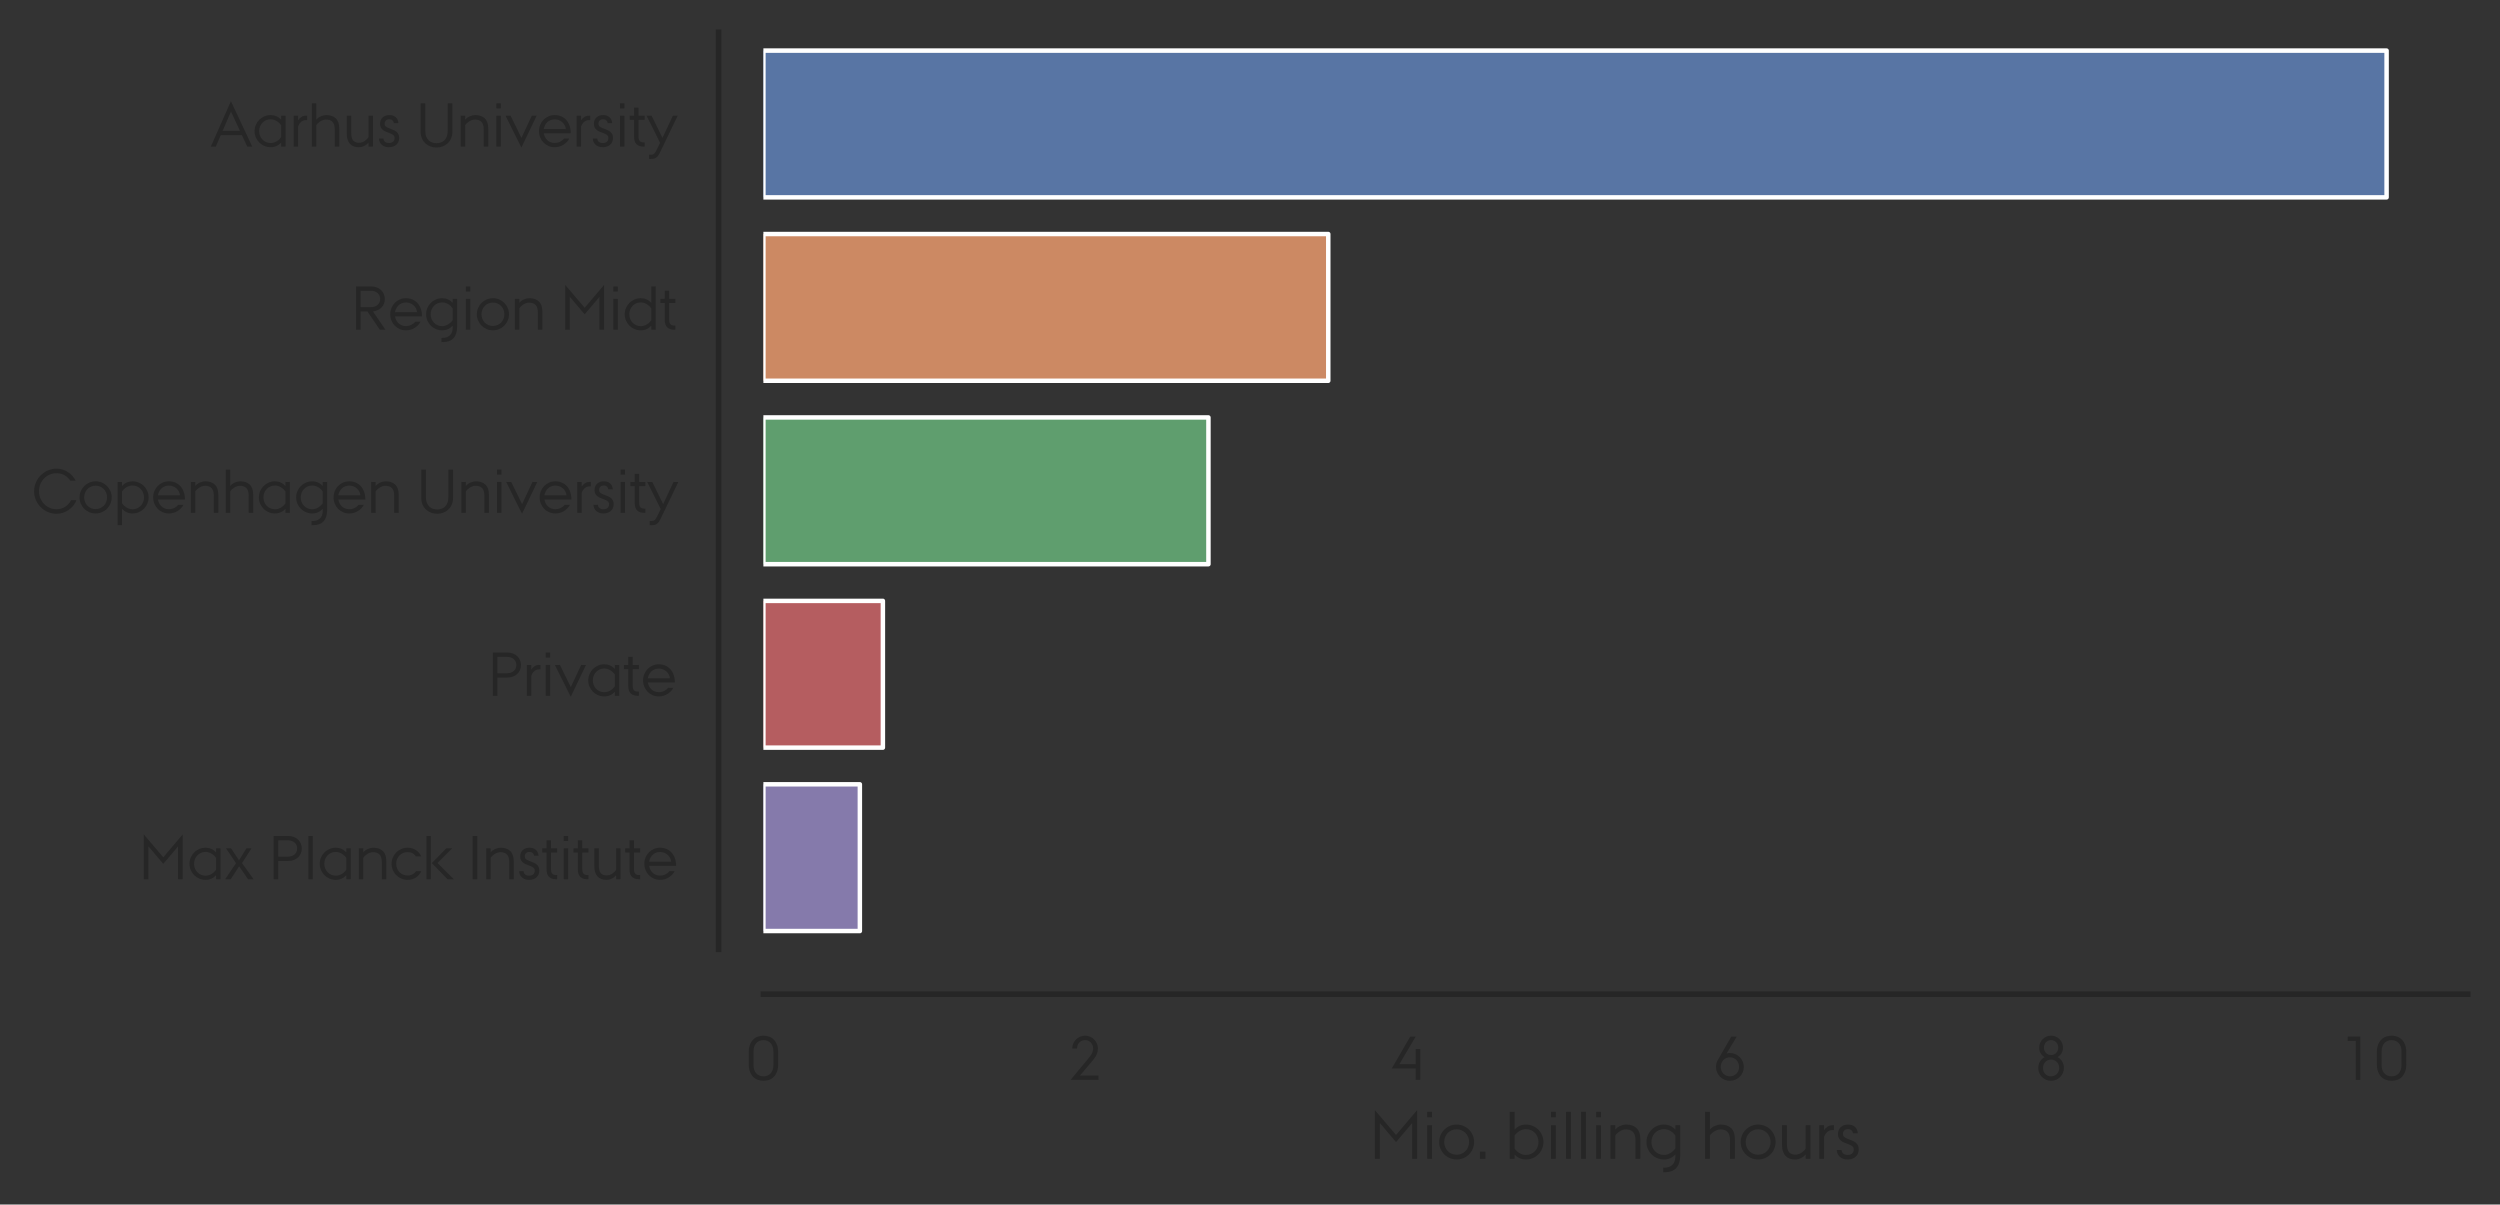 <?xml version="1.0" encoding="utf-8" standalone="no"?>
<!DOCTYPE svg PUBLIC "-//W3C//DTD SVG 1.1//EN"
  "http://www.w3.org/Graphics/SVG/1.1/DTD/svg11.dtd">
<!-- Created with matplotlib (https://matplotlib.org/) -->
<svg height="268.891pt" version="1.1" viewBox="0 0 558.09 268.891" width="558.09pt" xmlns="http://www.w3.org/2000/svg" xmlns:xlink="http://www.w3.org/1999/xlink">
 <rect x="0" y="0" width="558.09" height="268.891" fill="#333333" stroke="none"/>
 <defs>
  <style type="text/css">
*{stroke-linecap:butt;stroke-linejoin:round;white-space:pre;}
  </style>
 </defs>
 <g id="figure_1">
  <g id="patch_1">
   <path d="M 0 268.891 
L 558.09 268.891 
L 558.09 0 
L 0 0 
z
" style="fill:none;"/>
  </g>
  <g id="axes_1">
   <g id="patch_2">
    <path d="M 170.415 211.941 
L 550.89 211.941 
L 550.89 7.2 
L 170.415 7.2 
z
" style="fill:none;"/>
   </g>
   <g id="matplotlib.axis_1">
    <g id="xtick_1">
     <g id="text_1">
      <!-- 0 -->
      <defs>
       <path d="M 4.703 44.797 
Q 4.703 51.594 6.594 56.641 
Q 8.5 61.703 11.703 65 
Q 14.906 68.297 19.25 69.891 
Q 23.594 71.5 28.5 71.5 
Q 33.406 71.5 37.75 69.891 
Q 42.094 68.297 45.297 65 
Q 48.5 61.703 50.391 56.641 
Q 52.297 51.594 52.297 44.797 
L 52.297 25.203 
Q 52.297 18.297 50.391 13.25 
Q 48.5 8.203 45.297 4.891 
Q 42.094 1.594 37.75 0.047 
Q 33.406 -1.5 28.5 -1.5 
Q 23.594 -1.5 19.25 0.094 
Q 14.906 1.703 11.703 5 
Q 8.5 8.297 6.594 13.344 
Q 4.703 18.406 4.703 25.203 
z
M 12.406 23.797 
Q 12.406 19.297 13.703 15.891 
Q 15 12.5 17.141 10.25 
Q 19.297 8 22.25 6.844 
Q 25.203 5.703 28.5 5.703 
Q 31.797 5.703 34.75 6.844 
Q 37.703 8 39.844 10.25 
Q 42 12.5 43.297 15.891 
Q 44.594 19.297 44.594 23.797 
L 44.594 46.203 
Q 44.594 50.703 43.297 54.094 
Q 42 57.5 39.844 59.75 
Q 37.703 62 34.75 63.141 
Q 31.797 64.297 28.5 64.297 
Q 25.203 64.297 22.25 63.141 
Q 19.297 62 17.141 59.75 
Q 15 57.5 13.703 54.094 
Q 12.406 50.703 12.406 46.203 
z
" id="AUPassata-Regular-48"/>
      </defs>
      <g style="fill:#262626;" transform="translate(166.497 241.066)scale(0.138 -0.138)">
       <use xlink:href="#AUPassata-Regular-48"/>
      </g>
     </g>
    </g>
    <g id="xtick_2">
     <g id="text_2">
      <!-- 2 -->
      <defs>
       <path d="M 35.594 37.703 
Q 40.797 44.297 40.797 50.703 
Q 40.797 53.5 39.797 56 
Q 38.797 58.5 37.094 60.344 
Q 35.406 62.203 33 63.25 
Q 30.594 64.297 27.797 64.297 
Q 24.906 64.297 22.5 63.25 
Q 20.094 62.203 18.344 60.344 
Q 16.594 58.5 15.641 56 
Q 14.703 53.5 14.703 50.703 
L 7 50.703 
Q 7 55 8.641 58.797 
Q 10.297 62.594 13.094 65.391 
Q 15.906 68.203 19.703 69.844 
Q 23.5 71.5 27.797 71.5 
Q 32.094 71.5 35.844 69.844 
Q 39.594 68.203 42.391 65.391 
Q 45.203 62.594 46.844 58.797 
Q 48.5 55 48.5 50.703 
Q 48.5 45.906 46.703 41.547 
Q 44.906 37.203 40.703 32.094 
L 19.5 7 
L 49.5 7 
L 49.5 0 
L 4.297 0 
z
" id="AUPassata-Regular-50"/>
      </defs>
      <g style="fill:#262626;" transform="translate(238.398 241.066)scale(0.138 -0.138)">
       <use xlink:href="#AUPassata-Regular-50"/>
      </g>
     </g>
    </g>
    <g id="xtick_3">
     <g id="text_3">
      <!-- 4 -->
      <defs>
       <path d="M 32.703 70 
L 41.5 70 
L 15.203 25.5 
L 41.5 25.5 
L 41.5 50 
L 49 50 
L 49 0 
L 41.5 0 
L 41.5 18.5 
L 2.906 18.5 
z
" id="AUPassata-Regular-52"/>
      </defs>
      <g style="fill:#262626;" transform="translate(310.3 241.066)scale(0.138 -0.138)">
       <use xlink:href="#AUPassata-Regular-52"/>
      </g>
     </g>
    </g>
    <g id="xtick_4">
     <g id="text_4">
      <!-- 6 -->
      <defs>
       <path d="M 31.094 70 
L 39.906 70 
L 23.5 42.594 
Q 24.594 43 25.891 43.25 
Q 27.203 43.5 28.797 43.5 
Q 33.406 43.5 37.5 41.75 
Q 41.594 40 44.688 36.891 
Q 47.797 33.797 49.547 29.688 
Q 51.297 25.594 51.297 21 
Q 51.297 16.297 49.547 12.25 
Q 47.797 8.203 44.688 5.094 
Q 41.594 2 37.5 0.25 
Q 33.406 -1.5 28.797 -1.5 
Q 24.094 -1.5 20.047 0.25 
Q 16 2 12.891 5.094 
Q 9.797 8.203 8.047 12.25 
Q 6.297 16.297 6.297 21 
Q 6.297 27.406 9.594 32.703 
z
M 28.797 5.703 
Q 32 5.703 34.75 6.891 
Q 37.5 8.094 39.453 10.141 
Q 41.406 12.203 42.5 15 
Q 43.594 17.797 43.594 21 
Q 43.594 24.203 42.5 27.047 
Q 41.406 29.906 39.453 32 
Q 37.5 34.094 34.75 35.297 
Q 32 36.5 28.797 36.5 
Q 25.594 36.5 22.844 35.297 
Q 20.094 34.094 18.141 32 
Q 16.203 29.906 15.094 27.047 
Q 14 24.203 14 21 
Q 14 17.797 15.094 15 
Q 16.203 12.203 18.141 10.141 
Q 20.094 8.094 22.844 6.891 
Q 25.594 5.703 28.797 5.703 
z
" id="AUPassata-Regular-54"/>
      </defs>
      <g style="fill:#262626;" transform="translate(382.202 241.066)scale(0.138 -0.138)">
       <use xlink:href="#AUPassata-Regular-54"/>
      </g>
     </g>
    </g>
    <g id="xtick_5">
     <g id="text_5">
      <!-- 8 -->
      <defs>
       <path d="M 16.906 36.797 
Q 12.703 39.297 10.391 43.141 
Q 8.094 47 8.094 52.203 
Q 8.094 56.203 9.594 59.703 
Q 11.094 63.203 13.75 65.844 
Q 16.406 68.5 19.906 70 
Q 23.406 71.5 27.406 71.5 
Q 31.406 71.5 34.906 70 
Q 38.406 68.5 41 65.844 
Q 43.594 63.203 45.094 59.703 
Q 46.594 56.203 46.594 52.203 
Q 46.594 47 44.25 43.141 
Q 41.906 39.297 37.797 36.797 
Q 42.594 34.203 45.344 29.641 
Q 48.094 25.094 48.094 19.203 
Q 48.094 14.906 46.438 11.156 
Q 44.797 7.406 42 4.594 
Q 39.203 1.797 35.453 0.141 
Q 31.703 -1.5 27.406 -1.5 
Q 23.094 -1.5 19.297 0.141 
Q 15.5 1.797 12.703 4.594 
Q 9.906 7.406 8.25 11.156 
Q 6.594 14.906 6.594 19.203 
Q 6.594 25.094 9.344 29.641 
Q 12.094 34.203 16.906 36.797 
z
M 27.406 5.703 
Q 30.203 5.703 32.594 6.75 
Q 35 7.797 36.75 9.594 
Q 38.5 11.406 39.5 13.844 
Q 40.5 16.297 40.5 19.203 
Q 40.5 22 39.5 24.5 
Q 38.5 27 36.75 28.844 
Q 35 30.703 32.594 31.75 
Q 30.203 32.797 27.406 32.797 
Q 24.5 32.797 22.094 31.75 
Q 19.703 30.703 17.953 28.844 
Q 16.203 27 15.25 24.5 
Q 14.297 22 14.297 19.203 
Q 14.297 16.297 15.25 13.844 
Q 16.203 11.406 17.953 9.594 
Q 19.703 7.797 22.094 6.75 
Q 24.5 5.703 27.406 5.703 
z
M 27.406 40.203 
Q 29.906 40.203 32 41.094 
Q 34.094 42 35.641 43.641 
Q 37.203 45.297 38.047 47.438 
Q 38.906 49.594 38.906 52.203 
Q 38.906 54.703 38.047 56.953 
Q 37.203 59.203 35.641 60.797 
Q 34.094 62.406 32 63.344 
Q 29.906 64.297 27.406 64.297 
Q 24.797 64.297 22.641 63.344 
Q 20.5 62.406 19 60.797 
Q 17.5 59.203 16.641 56.953 
Q 15.797 54.703 15.797 52.203 
Q 15.797 47.094 19 43.641 
Q 22.203 40.203 27.406 40.203 
z
" id="AUPassata-Regular-56"/>
      </defs>
      <g style="fill:#262626;" transform="translate(454.103 241.066)scale(0.138 -0.138)">
       <use xlink:href="#AUPassata-Regular-56"/>
      </g>
     </g>
    </g>
    <g id="xtick_6">
     <g id="text_6">
      <!-- 10 -->
      <defs>
       <path d="M 27.5 63 
L 14.5 63 
L 14.5 70 
L 35 70 
L 35 0 
L 27.5 0 
z
" id="AUPassata-Regular-49"/>
      </defs>
      <g style="fill:#262626;" transform="translate(522.086 241.066)scale(0.138 -0.138)">
       <use xlink:href="#AUPassata-Regular-49"/>
       <use x="57" xlink:href="#AUPassata-Regular-48"/>
      </g>
     </g>
    </g>
    <g id="text_7">
     <!-- Mio. billing hours -->
     <defs>
      <path d="M 7.406 72.5 
L 38.906 35.5 
L 70.297 72.5 
L 70.297 0 
L 62.797 0 
L 62.797 53.094 
L 38.906 24.906 
L 14.906 53.203 
L 14.906 0 
L 7.406 0 
z
" id="AUPassata-Regular-77"/>
      <path d="M 7.594 50 
L 14.797 50 
L 14.797 0 
L 7.594 0 
z
M 7.594 70 
L 14.797 70 
L 14.797 61.797 
L 7.594 61.797 
z
" id="AUPassata-Regular-105"/>
      <path d="M 3 25 
Q 3 30.406 5.047 35.156 
Q 7.094 39.906 10.594 43.406 
Q 14.094 46.906 18.844 48.953 
Q 23.594 51 29 51 
Q 34.406 51 39.156 48.953 
Q 43.906 46.906 47.406 43.406 
Q 50.906 39.906 52.953 35.156 
Q 55 30.406 55 25 
Q 55 19.594 52.953 14.844 
Q 50.906 10.094 47.406 6.594 
Q 43.906 3.094 39.156 1.047 
Q 34.406 -1 29 -1 
Q 23.594 -1 18.844 1.047 
Q 14.094 3.094 10.594 6.594 
Q 7.094 10.094 5.047 14.844 
Q 3 19.594 3 25 
z
M 29 6.094 
Q 33 6.094 36.344 7.547 
Q 39.703 9 42.203 11.547 
Q 44.703 14.094 46.094 17.547 
Q 47.5 21 47.5 25 
Q 47.5 29 46.094 32.453 
Q 44.703 35.906 42.203 38.453 
Q 39.703 41 36.344 42.453 
Q 33 43.906 29 43.906 
Q 25 43.906 21.594 42.453 
Q 18.203 41 15.75 38.453 
Q 13.297 35.906 11.891 32.453 
Q 10.5 29 10.5 25 
Q 10.5 21 11.891 17.547 
Q 13.297 14.094 15.75 11.547 
Q 18.203 9 21.594 7.547 
Q 25 6.094 29 6.094 
z
" id="AUPassata-Regular-111"/>
      <path d="M 5.703 10.703 
L 13.906 10.703 
L 13.906 0 
L 5.703 0 
z
" id="AUPassata-Regular-46"/>
      <path id="AUPassata-Regular-32"/>
      <path d="M 6.5 70 
L 13.703 70 
L 13.703 43.5 
Q 20.703 51 30.703 51 
Q 36.094 51 40.844 48.953 
Q 45.594 46.906 49.094 43.406 
Q 52.594 39.906 54.641 35.156 
Q 56.703 30.406 56.703 25 
Q 56.703 19.594 54.641 14.844 
Q 52.594 10.094 49.094 6.594 
Q 45.594 3.094 40.844 1.047 
Q 36.094 -1 30.703 -1 
Q 20.703 -1 13.703 6.5 
L 13.703 0 
L 6.5 0 
z
M 13.703 15.406 
Q 14.797 13.703 16.547 11.953 
Q 18.297 10.203 20.438 8.844 
Q 22.594 7.5 25.188 6.641 
Q 27.797 5.797 30.703 5.797 
Q 34.703 5.797 38.094 7.297 
Q 41.5 8.797 44 11.391 
Q 46.5 14 47.891 17.5 
Q 49.297 21 49.297 25 
Q 49.297 29 47.891 32.5 
Q 46.5 36 44 38.594 
Q 41.5 41.203 38.094 42.703 
Q 34.703 44.203 30.703 44.203 
Q 27.797 44.203 25.188 43.297 
Q 22.594 42.406 20.438 41 
Q 18.297 39.594 16.547 37.891 
Q 14.797 36.203 13.703 34.594 
z
" id="AUPassata-Regular-98"/>
      <path d="M 7.594 70 
L 14.797 70 
L 14.797 0 
L 7.594 0 
z
" id="AUPassata-Regular-108"/>
      <path d="M 6.5 50 
L 13.703 50 
L 13.703 43.5 
Q 16.703 47.094 21.203 49.047 
Q 25.703 51 29.906 51 
Q 39.703 51 45.344 45.703 
Q 51 40.406 51 29.094 
L 51 0 
L 43.703 0 
L 43.703 27.703 
Q 43.703 36.297 40 40.047 
Q 36.297 43.797 29.406 43.797 
Q 27 43.797 24.594 42.938 
Q 22.203 42.094 20.094 40.75 
Q 18 39.406 16.297 37.797 
Q 14.594 36.203 13.703 34.594 
L 13.703 0 
L 6.5 0 
z
" id="AUPassata-Regular-110"/>
      <path d="M 28.5 -13.203 
L 30.5 -13.203 
Q 33.906 -13.203 36.844 -12.203 
Q 39.797 -11.203 42 -9.141 
Q 44.203 -7.094 45.391 -4 
Q 46.594 -0.906 46.594 3.203 
L 46.594 6.5 
Q 39.594 -1 29.594 -1 
Q 24.203 -1 19.453 1.047 
Q 14.703 3.094 11.203 6.594 
Q 7.703 10.094 5.641 14.844 
Q 3.594 19.594 3.594 25 
Q 3.594 30.406 5.641 35.156 
Q 7.703 39.906 11.203 43.406 
Q 14.703 46.906 19.453 48.953 
Q 24.203 51 29.594 51 
Q 39.594 51 46.594 43.5 
L 46.594 50 
L 53.797 50 
L 53.797 4.203 
Q 53.594 -7.703 47.797 -13.844 
Q 42 -20 30.5 -20 
L 28.5 -20 
z
M 46.594 34.594 
Q 45.5 36.297 43.75 38.047 
Q 42 39.797 39.844 41.141 
Q 37.703 42.5 35.094 43.344 
Q 32.5 44.203 29.594 44.203 
Q 25.594 44.203 22.188 42.703 
Q 18.797 41.203 16.297 38.594 
Q 13.797 36 12.391 32.5 
Q 11 29 11 25 
Q 11 21 12.391 17.5 
Q 13.797 14 16.297 11.391 
Q 18.797 8.797 22.188 7.297 
Q 25.594 5.797 29.594 5.797 
Q 32.5 5.797 35.094 6.688 
Q 37.703 7.594 39.844 9 
Q 42 10.406 43.75 12.094 
Q 45.5 13.797 46.594 15.406 
z
" id="AUPassata-Regular-103"/>
      <path d="M 6.5 70 
L 13.703 70 
L 13.703 43.5 
Q 16.703 47.094 21.203 49.047 
Q 25.703 51 29.906 51 
Q 39.703 51 45.297 45.703 
Q 50.906 40.406 50.906 29.094 
L 50.906 0 
L 43.594 0 
L 43.594 27.703 
Q 43.594 36.297 39.938 40.047 
Q 36.297 43.797 29.406 43.797 
Q 27 43.797 24.594 42.938 
Q 22.203 42.094 20.094 40.75 
Q 18 39.406 16.297 37.797 
Q 14.594 36.203 13.703 34.594 
L 13.703 0 
L 6.5 0 
z
" id="AUPassata-Regular-104"/>
      <path d="M 6.5 50 
L 13.797 50 
L 13.797 22.297 
Q 13.797 13.703 16.891 9.953 
Q 20 6.203 26.5 6.203 
Q 29.094 6.203 31.438 7.047 
Q 33.797 7.906 35.75 9.25 
Q 37.703 10.594 39.25 12.188 
Q 40.797 13.797 41.703 15.406 
L 41.703 50 
L 48.906 50 
L 48.906 0 
L 41.703 0 
L 41.703 6.5 
Q 38.703 2.906 34.594 0.953 
Q 30.5 -1 26 -1 
Q 21.594 -1 18 0.297 
Q 14.406 1.594 11.844 4.297 
Q 9.297 7 7.891 11.141 
Q 6.5 15.297 6.5 20.906 
z
" id="AUPassata-Regular-117"/>
      <path d="M 6.5 50 
L 13.703 50 
L 13.703 42.5 
Q 15.703 45.703 18.797 47.844 
Q 21.906 50 26.406 50 
L 28.406 50 
L 28.406 42.797 
L 26.406 42.797 
Q 21.906 42.797 18.703 40.094 
Q 15.5 37.406 13.703 32.594 
L 13.703 0 
L 6.5 0 
z
" id="AUPassata-Regular-114"/>
      <path d="M 10.5 13 
Q 10.703 9.5 13.141 7.641 
Q 15.594 5.797 19.406 5.797 
Q 23.594 5.797 26.047 7.891 
Q 28.5 10 28.5 14.203 
Q 28.5 15.906 27.75 17.094 
Q 27 18.297 25.75 19.188 
Q 24.5 20.094 22.844 20.797 
Q 21.203 21.5 19.406 22.203 
Q 16.906 23.094 14.344 24.141 
Q 11.797 25.203 9.688 26.797 
Q 7.594 28.406 6.297 30.797 
Q 5 33.203 5 36.797 
Q 5 40.094 6.094 42.75 
Q 7.203 45.406 9.203 47.203 
Q 11.203 49 13.891 50 
Q 16.594 51 19.906 51 
Q 26.5 51 30.344 47.5 
Q 34.203 44 34.594 38 
L 27.406 38 
Q 27.094 40.594 25.188 42.391 
Q 23.297 44.203 19.906 44.203 
Q 16.406 44.203 14.406 42.25 
Q 12.406 40.297 12.406 36.797 
Q 12.406 35 13.25 33.75 
Q 14.094 32.5 15.547 31.594 
Q 17 30.703 18.844 29.953 
Q 20.703 29.203 22.703 28.5 
Q 25 27.594 27.344 26.547 
Q 29.703 25.5 31.594 23.953 
Q 33.5 22.406 34.703 20.047 
Q 35.906 17.703 35.906 14.203 
Q 35.906 7 31.25 3 
Q 26.594 -1 19.406 -1 
Q 12.5 -1 8.094 2.703 
Q 3.703 6.406 3.203 13 
z
" id="AUPassata-Regular-115"/>
     </defs>
     <g style="fill:#262626;" transform="translate(305.81 258.691)scale(0.15 -0.15)">
      <use xlink:href="#AUPassata-Regular-77"/>
      <use x="77.7" xlink:href="#AUPassata-Regular-105"/>
      <use x="100.1" xlink:href="#AUPassata-Regular-111"/>
      <use x="158.1" xlink:href="#AUPassata-Regular-46"/>
      <use x="177.6" xlink:href="#AUPassata-Regular-32"/>
      <use x="201.6" xlink:href="#AUPassata-Regular-98"/>
      <use x="261.9" xlink:href="#AUPassata-Regular-105"/>
      <use x="284.3" xlink:href="#AUPassata-Regular-108"/>
      <use x="306.7" xlink:href="#AUPassata-Regular-108"/>
      <use x="329.1" xlink:href="#AUPassata-Regular-105"/>
      <use x="351.5" xlink:href="#AUPassata-Regular-110"/>
      <use x="408" xlink:href="#AUPassata-Regular-103"/>
      <use x="468.3" xlink:href="#AUPassata-Regular-32"/>
      <use x="492.3" xlink:href="#AUPassata-Regular-104"/>
      <use x="548.8" xlink:href="#AUPassata-Regular-111"/>
      <use x="606.8" xlink:href="#AUPassata-Regular-117"/>
      <use x="662.2" xlink:href="#AUPassata-Regular-114"/>
      <use x="691.6" xlink:href="#AUPassata-Regular-115"/>
     </g>
    </g>
   </g>
   <g id="matplotlib.axis_2">
    <g id="ytick_1">
     <g id="text_8">
      <!-- Aarhus University -->
      <defs>
       <path d="M 32.703 73.5 
L 67.203 0 
L 59.094 0 
L 50.5 18.5 
L 16.297 18.5 
L 8.297 0 
L 0.203 0 
z
M 47.297 25.5 
L 32.797 56.703 
L 19.297 25.5 
z
" id="AUPassata-Regular-65"/>
       <path d="M 46.594 6.5 
Q 39.594 -1 29.594 -1 
Q 24.203 -1 19.453 1.047 
Q 14.703 3.094 11.203 6.594 
Q 7.703 10.094 5.641 14.844 
Q 3.594 19.594 3.594 25 
Q 3.594 30.406 5.641 35.156 
Q 7.703 39.906 11.203 43.406 
Q 14.703 46.906 19.453 48.953 
Q 24.203 51 29.594 51 
Q 39.594 51 46.594 43.5 
L 46.594 50 
L 53.797 50 
L 53.797 0 
L 46.594 0 
z
M 46.594 34.594 
Q 45.5 36.203 43.75 37.891 
Q 42 39.594 39.844 41 
Q 37.703 42.406 35.094 43.297 
Q 32.5 44.203 29.594 44.203 
Q 25.594 44.203 22.188 42.703 
Q 18.797 41.203 16.297 38.594 
Q 13.797 36 12.391 32.5 
Q 11 29 11 25 
Q 11 21 12.391 17.5 
Q 13.797 14 16.297 11.391 
Q 18.797 8.797 22.188 7.297 
Q 25.594 5.797 29.594 5.797 
Q 32.5 5.797 35.094 6.641 
Q 37.703 7.5 39.844 8.844 
Q 42 10.203 43.75 11.953 
Q 45.5 13.703 46.594 15.406 
z
" id="AUPassata-Regular-97"/>
       <path d="M 7 70 
L 14.594 70 
L 14.594 25.297 
Q 14.594 19.703 16.188 15.891 
Q 17.797 12.094 20.344 9.797 
Q 22.906 7.5 26.156 6.5 
Q 29.406 5.5 32.703 5.5 
Q 36 5.5 39.25 6.5 
Q 42.5 7.5 45.047 9.797 
Q 47.594 12.094 49.188 15.891 
Q 50.797 19.703 50.797 25.297 
L 50.797 70 
L 58.406 70 
L 58.406 24.203 
Q 58.406 17.797 56.203 13 
Q 54 8.203 50.344 4.953 
Q 46.703 1.703 42.094 0.094 
Q 37.5 -1.5 32.703 -1.5 
Q 27.906 -1.5 23.297 0.094 
Q 18.703 1.703 15.047 4.953 
Q 11.406 8.203 9.203 13 
Q 7 17.797 7 24.203 
z
" id="AUPassata-Regular-85"/>
       <path d="M 0 50 
L 8.203 50 
L 25.797 14.094 
L 42.594 50 
L 50.406 50 
L 25.703 -1.5 
z
" id="AUPassata-Regular-118"/>
       <path d="M 52.797 13 
Q 51.203 9.906 48.703 7.297 
Q 46.203 4.703 43.141 2.844 
Q 40.094 1 36.547 0 
Q 33 -1 29.203 -1 
Q 23.797 -1 19.141 1.047 
Q 14.5 3.094 11.094 6.594 
Q 7.703 10.094 5.75 14.844 
Q 3.797 19.594 3.797 25 
Q 3.797 30.406 5.75 35.156 
Q 7.703 39.906 11.094 43.406 
Q 14.5 46.906 19.141 48.953 
Q 23.797 51 29.203 51 
Q 35 51 39.797 48.891 
Q 44.594 46.797 48 43 
Q 51.406 39.203 53.297 33.75 
Q 55.203 28.297 55.203 21.594 
L 11.5 21.594 
Q 12.094 18.203 13.594 15.344 
Q 15.094 12.5 17.344 10.391 
Q 19.594 8.297 22.594 7.094 
Q 25.594 5.906 29.203 5.906 
Q 33.797 5.906 37.75 7.797 
Q 41.703 9.703 44.297 13 
z
M 47.203 28.406 
Q 46.906 31.703 45.344 34.594 
Q 43.797 37.5 41.391 39.594 
Q 39 41.703 35.844 42.891 
Q 32.703 44.094 29.203 44.094 
Q 25.594 44.094 22.594 42.891 
Q 19.594 41.703 17.344 39.594 
Q 15.094 37.5 13.594 34.594 
Q 12.094 31.703 11.5 28.406 
z
" id="AUPassata-Regular-101"/>
       <path d="M 8 63.094 
L 15.203 63.094 
L 15.203 50 
L 25.203 50 
L 25.203 43.203 
L 15.203 43.203 
L 15.203 16.703 
Q 15.203 11.203 17.25 9 
Q 19.297 6.797 23.203 6.797 
L 25.203 6.797 
L 25.203 0 
L 23.203 0 
Q 16.203 0 12.094 3.75 
Q 8 7.5 8 16.203 
L 8 43.203 
L 1 43.203 
L 1 50 
L 8 50 
z
" id="AUPassata-Regular-116"/>
       <path d="M 4.094 -13.203 
L 6.094 -13.203 
Q 7.5 -13.203 8.75 -13.047 
Q 10 -12.906 11.141 -12.25 
Q 12.297 -11.594 13.391 -10.25 
Q 14.5 -8.906 15.703 -6.5 
L 21.906 6.094 
L 0 50 
L 8.203 50 
L 25.797 14.094 
L 42.594 50 
L 50.406 50 
L 21.703 -9.594 
Q 19.797 -13.5 18 -15.594 
Q 16.203 -17.703 14.297 -18.641 
Q 12.406 -19.594 10.344 -19.797 
Q 8.297 -20 6.094 -20 
L 4.094 -20 
z
" id="AUPassata-Regular-121"/>
      </defs>
      <g style="fill:#262626;" transform="translate(47.036 32.727)scale(0.138 -0.138)">
       <use xlink:href="#AUPassata-Regular-65"/>
       <use x="67.369" xlink:href="#AUPassata-Regular-97"/>
       <use x="127.669" xlink:href="#AUPassata-Regular-114"/>
       <use x="157.069" xlink:href="#AUPassata-Regular-104"/>
       <use x="213.569" xlink:href="#AUPassata-Regular-117"/>
       <use x="268.969" xlink:href="#AUPassata-Regular-115"/>
       <use x="308.569" xlink:href="#AUPassata-Regular-32"/>
       <use x="332.569" xlink:href="#AUPassata-Regular-85"/>
       <use x="397.969" xlink:href="#AUPassata-Regular-110"/>
       <use x="454.469" xlink:href="#AUPassata-Regular-105"/>
       <use x="476.869" xlink:href="#AUPassata-Regular-118"/>
       <use x="527.237" xlink:href="#AUPassata-Regular-101"/>
       <use x="585.437" xlink:href="#AUPassata-Regular-114"/>
       <use x="614.837" xlink:href="#AUPassata-Regular-115"/>
       <use x="654.437" xlink:href="#AUPassata-Regular-105"/>
       <use x="676.837" xlink:href="#AUPassata-Regular-116"/>
       <use x="705.037" xlink:href="#AUPassata-Regular-121"/>
      </g>
     </g>
    </g>
    <g id="ytick_2">
     <g id="text_9">
      <!-- Region Midt -->
      <defs>
       <path d="M 7.406 70 
L 31.703 70 
Q 36.906 70 41.047 68.391 
Q 45.203 66.797 48.047 64.047 
Q 50.906 61.297 52.453 57.594 
Q 54 53.906 54 49.703 
Q 54 45.797 52.703 42.344 
Q 51.406 38.906 48.906 36.25 
Q 46.406 33.594 42.844 31.844 
Q 39.297 30.094 34.797 29.594 
L 55 0 
L 45.906 0 
L 25.906 29.5 
L 14.906 29.5 
L 14.906 0 
L 7.406 0 
z
M 31.203 36.5 
Q 34.906 36.5 37.797 37.547 
Q 40.703 38.594 42.594 40.391 
Q 44.5 42.203 45.5 44.594 
Q 46.5 47 46.5 49.703 
Q 46.5 52.406 45.5 54.844 
Q 44.5 57.297 42.594 59.094 
Q 40.703 60.906 37.797 61.953 
Q 34.906 63 31.203 63 
L 14.906 63 
L 14.906 36.5 
z
" id="AUPassata-Regular-82"/>
       <path d="M 46.594 6.5 
Q 39.594 -1 29.594 -1 
Q 24.203 -1 19.453 1.047 
Q 14.703 3.094 11.203 6.594 
Q 7.703 10.094 5.641 14.844 
Q 3.594 19.594 3.594 25 
Q 3.594 30.406 5.641 35.156 
Q 7.703 39.906 11.203 43.406 
Q 14.703 46.906 19.453 48.953 
Q 24.203 51 29.594 51 
Q 39.594 51 46.594 43.5 
L 46.594 70 
L 53.797 70 
L 53.797 0 
L 46.594 0 
z
M 46.594 34.594 
Q 45.5 36.203 43.75 37.891 
Q 42 39.594 39.844 41 
Q 37.703 42.406 35.094 43.297 
Q 32.5 44.203 29.594 44.203 
Q 25.594 44.203 22.188 42.703 
Q 18.797 41.203 16.297 38.594 
Q 13.797 36 12.391 32.5 
Q 11 29 11 25 
Q 11 21 12.391 17.5 
Q 13.797 14 16.297 11.391 
Q 18.797 8.797 22.188 7.297 
Q 25.594 5.797 29.594 5.797 
Q 32.5 5.797 35.094 6.641 
Q 37.703 7.5 39.844 8.844 
Q 42 10.203 43.75 11.953 
Q 45.5 13.703 46.594 15.406 
z
" id="AUPassata-Regular-100"/>
      </defs>
      <g style="fill:#262626;" transform="translate(78.453 73.607)scale(0.138 -0.138)">
       <use xlink:href="#AUPassata-Regular-82"/>
       <use x="58.984" xlink:href="#AUPassata-Regular-101"/>
       <use x="117.184" xlink:href="#AUPassata-Regular-103"/>
       <use x="177.484" xlink:href="#AUPassata-Regular-105"/>
       <use x="199.884" xlink:href="#AUPassata-Regular-111"/>
       <use x="257.884" xlink:href="#AUPassata-Regular-110"/>
       <use x="314.384" xlink:href="#AUPassata-Regular-32"/>
       <use x="338.384" xlink:href="#AUPassata-Regular-77"/>
       <use x="416.084" xlink:href="#AUPassata-Regular-105"/>
       <use x="438.484" xlink:href="#AUPassata-Regular-100"/>
       <use x="498.784" xlink:href="#AUPassata-Regular-116"/>
      </g>
     </g>
    </g>
    <g id="ytick_3">
     <g id="text_10">
      <!-- Copenhagen University -->
      <defs>
       <path d="M 71.5 20.5 
Q 69.703 15.797 66.5 11.797 
Q 63.297 7.797 59.094 4.844 
Q 54.906 1.906 49.906 0.203 
Q 44.906 -1.5 39.5 -1.5 
Q 31.797 -1.5 25.141 1.391 
Q 18.5 4.297 13.594 9.25 
Q 8.703 14.203 5.844 20.844 
Q 3 27.5 3 35 
Q 3 42.5 5.891 49.141 
Q 8.797 55.797 13.75 60.75 
Q 18.703 65.703 25.344 68.594 
Q 32 71.5 39.5 71.5 
Q 44.594 71.5 49.25 70 
Q 53.906 68.5 57.906 65.844 
Q 61.906 63.203 65.047 59.641 
Q 68.203 56.094 70.203 52 
L 61.5 52 
Q 58.297 57.297 52.438 60.688 
Q 46.594 64.094 39.406 64.094 
Q 33.406 64.094 28.156 61.844 
Q 22.906 59.594 19.094 55.641 
Q 15.297 51.703 13.094 46.391 
Q 10.906 41.094 10.906 35 
Q 10.906 29 13.094 23.641 
Q 15.297 18.297 19.141 14.344 
Q 23 10.406 28.25 8.094 
Q 33.5 5.797 39.5 5.797 
Q 43.406 5.797 47 6.938 
Q 50.594 8.094 53.594 10.047 
Q 56.594 12 58.938 14.703 
Q 61.297 17.406 62.797 20.5 
z
" id="AUPassata-Regular-67"/>
       <path d="M 6.5 50 
L 13.703 50 
L 13.703 43.5 
Q 20.703 51 30.703 51 
Q 36.094 51 40.844 48.953 
Q 45.594 46.906 49.094 43.406 
Q 52.594 39.906 54.641 35.156 
Q 56.703 30.406 56.703 25 
Q 56.703 19.594 54.641 14.844 
Q 52.594 10.094 49.094 6.594 
Q 45.594 3.094 40.844 1.047 
Q 36.094 -1 30.703 -1 
Q 20.703 -1 13.703 6.5 
L 13.703 -20 
L 6.5 -20 
z
M 13.703 15.406 
Q 14.797 13.797 16.547 12.094 
Q 18.297 10.406 20.438 9 
Q 22.594 7.594 25.188 6.688 
Q 27.797 5.797 30.703 5.797 
Q 34.703 5.797 38.094 7.297 
Q 41.5 8.797 44 11.391 
Q 46.5 14 47.891 17.5 
Q 49.297 21 49.297 25 
Q 49.297 29 47.891 32.5 
Q 46.5 36 44 38.594 
Q 41.5 41.203 38.094 42.703 
Q 34.703 44.203 30.703 44.203 
Q 27.797 44.203 25.188 43.344 
Q 22.594 42.5 20.438 41.141 
Q 18.297 39.797 16.547 38.047 
Q 14.797 36.297 13.703 34.594 
z
" id="AUPassata-Regular-112"/>
      </defs>
      <g style="fill:#262626;" transform="translate(7.2 114.486)scale(0.138 -0.138)">
       <use xlink:href="#AUPassata-Regular-67"/>
       <use x="73.5" xlink:href="#AUPassata-Regular-111"/>
       <use x="131.5" xlink:href="#AUPassata-Regular-112"/>
       <use x="191.8" xlink:href="#AUPassata-Regular-101"/>
       <use x="250" xlink:href="#AUPassata-Regular-110"/>
       <use x="306.5" xlink:href="#AUPassata-Regular-104"/>
       <use x="363" xlink:href="#AUPassata-Regular-97"/>
       <use x="423.3" xlink:href="#AUPassata-Regular-103"/>
       <use x="483.6" xlink:href="#AUPassata-Regular-101"/>
       <use x="541.8" xlink:href="#AUPassata-Regular-110"/>
       <use x="598.3" xlink:href="#AUPassata-Regular-32"/>
       <use x="622.3" xlink:href="#AUPassata-Regular-85"/>
       <use x="687.7" xlink:href="#AUPassata-Regular-110"/>
       <use x="744.2" xlink:href="#AUPassata-Regular-105"/>
       <use x="766.6" xlink:href="#AUPassata-Regular-118"/>
       <use x="816.969" xlink:href="#AUPassata-Regular-101"/>
       <use x="875.169" xlink:href="#AUPassata-Regular-114"/>
       <use x="904.569" xlink:href="#AUPassata-Regular-115"/>
       <use x="944.169" xlink:href="#AUPassata-Regular-105"/>
       <use x="966.569" xlink:href="#AUPassata-Regular-116"/>
       <use x="994.769" xlink:href="#AUPassata-Regular-121"/>
      </g>
     </g>
    </g>
    <g id="ytick_4">
     <g id="text_11">
      <!-- Private -->
      <defs>
       <path d="M 7.406 70 
L 30.703 70 
Q 35.906 70 40.047 68.391 
Q 44.203 66.797 47.047 64.047 
Q 49.906 61.297 51.453 57.594 
Q 53 53.906 53 49.703 
Q 53 45.5 51.453 41.797 
Q 49.906 38.094 47.047 35.391 
Q 44.203 32.703 40.047 31.094 
Q 35.906 29.5 30.703 29.5 
L 14.906 29.5 
L 14.906 0 
L 7.406 0 
z
M 30.203 36.5 
Q 33.906 36.5 36.797 37.547 
Q 39.703 38.594 41.594 40.391 
Q 43.5 42.203 44.5 44.594 
Q 45.5 47 45.5 49.703 
Q 45.5 52.406 44.5 54.844 
Q 43.5 57.297 41.594 59.094 
Q 39.703 60.906 36.797 61.953 
Q 33.906 63 30.203 63 
L 14.906 63 
L 14.906 36.5 
z
" id="AUPassata-Regular-80"/>
      </defs>
      <g style="fill:#262626;" transform="translate(108.989 155.331)scale(0.138 -0.138)">
       <use xlink:href="#AUPassata-Regular-80"/>
       <use x="56" xlink:href="#AUPassata-Regular-114"/>
       <use x="85.4" xlink:href="#AUPassata-Regular-105"/>
       <use x="107.8" xlink:href="#AUPassata-Regular-118"/>
       <use x="158.2" xlink:href="#AUPassata-Regular-97"/>
       <use x="218.5" xlink:href="#AUPassata-Regular-116"/>
       <use x="246.7" xlink:href="#AUPassata-Regular-101"/>
      </g>
     </g>
    </g>
    <g id="ytick_5">
     <g id="text_12">
      <!-- Max Planck Institute -->
      <defs>
       <path d="M 18.594 26 
L 2.406 50 
L 10.594 50 
L 23.406 30.594 
L 35.406 50 
L 43.594 50 
L 28.297 26.094 
L 47 0 
L 38 0 
L 23.594 21 
L 10 0 
L 1 0 
z
" id="AUPassata-Regular-120"/>
       <path d="M 51.094 13 
Q 48.203 6.703 42.391 2.844 
Q 36.594 -1 29 -1 
Q 23.594 -1 18.844 1.047 
Q 14.094 3.094 10.594 6.594 
Q 7.094 10.094 5.047 14.844 
Q 3 19.594 3 25 
Q 3 30.406 5.047 35.156 
Q 7.094 39.906 10.594 43.406 
Q 14.094 46.906 18.844 48.953 
Q 23.594 51 29 51 
Q 36.594 51 42.391 47.141 
Q 48.203 43.297 51.094 37 
L 42.406 37 
Q 40.094 40.297 36.844 42.094 
Q 33.594 43.906 29 43.906 
Q 25 43.906 21.594 42.453 
Q 18.203 41 15.75 38.453 
Q 13.297 35.906 11.891 32.453 
Q 10.5 29 10.5 25 
Q 10.5 21 11.891 17.547 
Q 13.297 14.094 15.75 11.547 
Q 18.203 9 21.594 7.547 
Q 25 6.094 29 6.094 
Q 33.594 6.094 36.938 7.891 
Q 40.297 9.703 42.594 13 
z
" id="AUPassata-Regular-99"/>
       <path d="M 6.5 70 
L 13.703 70 
L 13.703 0 
L 6.5 0 
z
M 15.203 26.094 
L 38.594 50 
L 48.203 50 
L 24.406 26.203 
L 50.797 0 
L 40.594 0 
z
" id="AUPassata-Regular-107"/>
       <path d="M 8 70 
L 15.5 70 
L 15.5 0 
L 8 0 
z
" id="AUPassata-Regular-73"/>
      </defs>
      <g style="fill:#262626;" transform="translate(31.08 196.279)scale(0.138 -0.138)">
       <use xlink:href="#AUPassata-Regular-77"/>
       <use x="77.7" xlink:href="#AUPassata-Regular-97"/>
       <use x="138" xlink:href="#AUPassata-Regular-120"/>
       <use x="186" xlink:href="#AUPassata-Regular-32"/>
       <use x="210" xlink:href="#AUPassata-Regular-80"/>
       <use x="266" xlink:href="#AUPassata-Regular-108"/>
       <use x="288.4" xlink:href="#AUPassata-Regular-97"/>
       <use x="348.7" xlink:href="#AUPassata-Regular-110"/>
       <use x="405.2" xlink:href="#AUPassata-Regular-99"/>
       <use x="458.1" xlink:href="#AUPassata-Regular-107"/>
       <use x="507.3" xlink:href="#AUPassata-Regular-32"/>
       <use x="531.3" xlink:href="#AUPassata-Regular-73"/>
       <use x="554.8" xlink:href="#AUPassata-Regular-110"/>
       <use x="611.3" xlink:href="#AUPassata-Regular-115"/>
       <use x="650.9" xlink:href="#AUPassata-Regular-116"/>
       <use x="679.1" xlink:href="#AUPassata-Regular-105"/>
       <use x="701.5" xlink:href="#AUPassata-Regular-116"/>
       <use x="729.7" xlink:href="#AUPassata-Regular-117"/>
       <use x="785.1" xlink:href="#AUPassata-Regular-116"/>
       <use x="813.3" xlink:href="#AUPassata-Regular-101"/>
      </g>
     </g>
    </g>
   </g>
   <g id="patch_3">
    <path clip-path="url(#p59bcca91dc)" d="M 170.415 11.295 
L 532.773 11.295 
L 532.773 44.053 
L 170.415 44.053 
z
" style="fill:#5875a4;stroke:#ffffff;stroke-linejoin:miter;"/>
   </g>
   <g id="patch_4">
    <path clip-path="url(#p59bcca91dc)" d="M 170.415 52.243 
L 296.516 52.243 
L 296.516 85.001 
L 170.415 85.001 
z
" style="fill:#cc8963;stroke:#ffffff;stroke-linejoin:miter;"/>
   </g>
   <g id="patch_5">
    <path clip-path="url(#p59bcca91dc)" d="M 170.415 93.191 
L 269.766 93.191 
L 269.766 125.95 
L 170.415 125.95 
z
" style="fill:#5f9e6e;stroke:#ffffff;stroke-linejoin:miter;"/>
   </g>
   <g id="patch_6">
    <path clip-path="url(#p59bcca91dc)" d="M 170.415 134.139 
L 197.092 134.139 
L 197.092 166.898 
L 170.415 166.898 
z
" style="fill:#b55d60;stroke:#ffffff;stroke-linejoin:miter;"/>
   </g>
   <g id="patch_7">
    <path clip-path="url(#p59bcca91dc)" d="M 170.415 175.087 
L 191.952 175.087 
L 191.952 207.846 
L 170.415 207.846 
z
" style="fill:#857aab;stroke:#ffffff;stroke-linejoin:miter;"/>
   </g>
   <g id="patch_8">
    <path d="M 160.415 211.941 
L 160.415 7.2 
" style="fill:none;stroke:#262626;stroke-linecap:square;stroke-linejoin:miter;stroke-width:1.25;"/>
   </g>
   <g id="patch_9">
    <path d="M 170.415 221.941 
L 550.89 221.941 
" style="fill:none;stroke:#262626;stroke-linecap:square;stroke-linejoin:miter;stroke-width:1.25;"/>
   </g>
  </g>
 </g>
 <defs>
  <clipPath id="p59bcca91dc">
   <rect height="204.741" width="380.475" x="170.415" y="7.2"/>
  </clipPath>
 </defs>
</svg>
